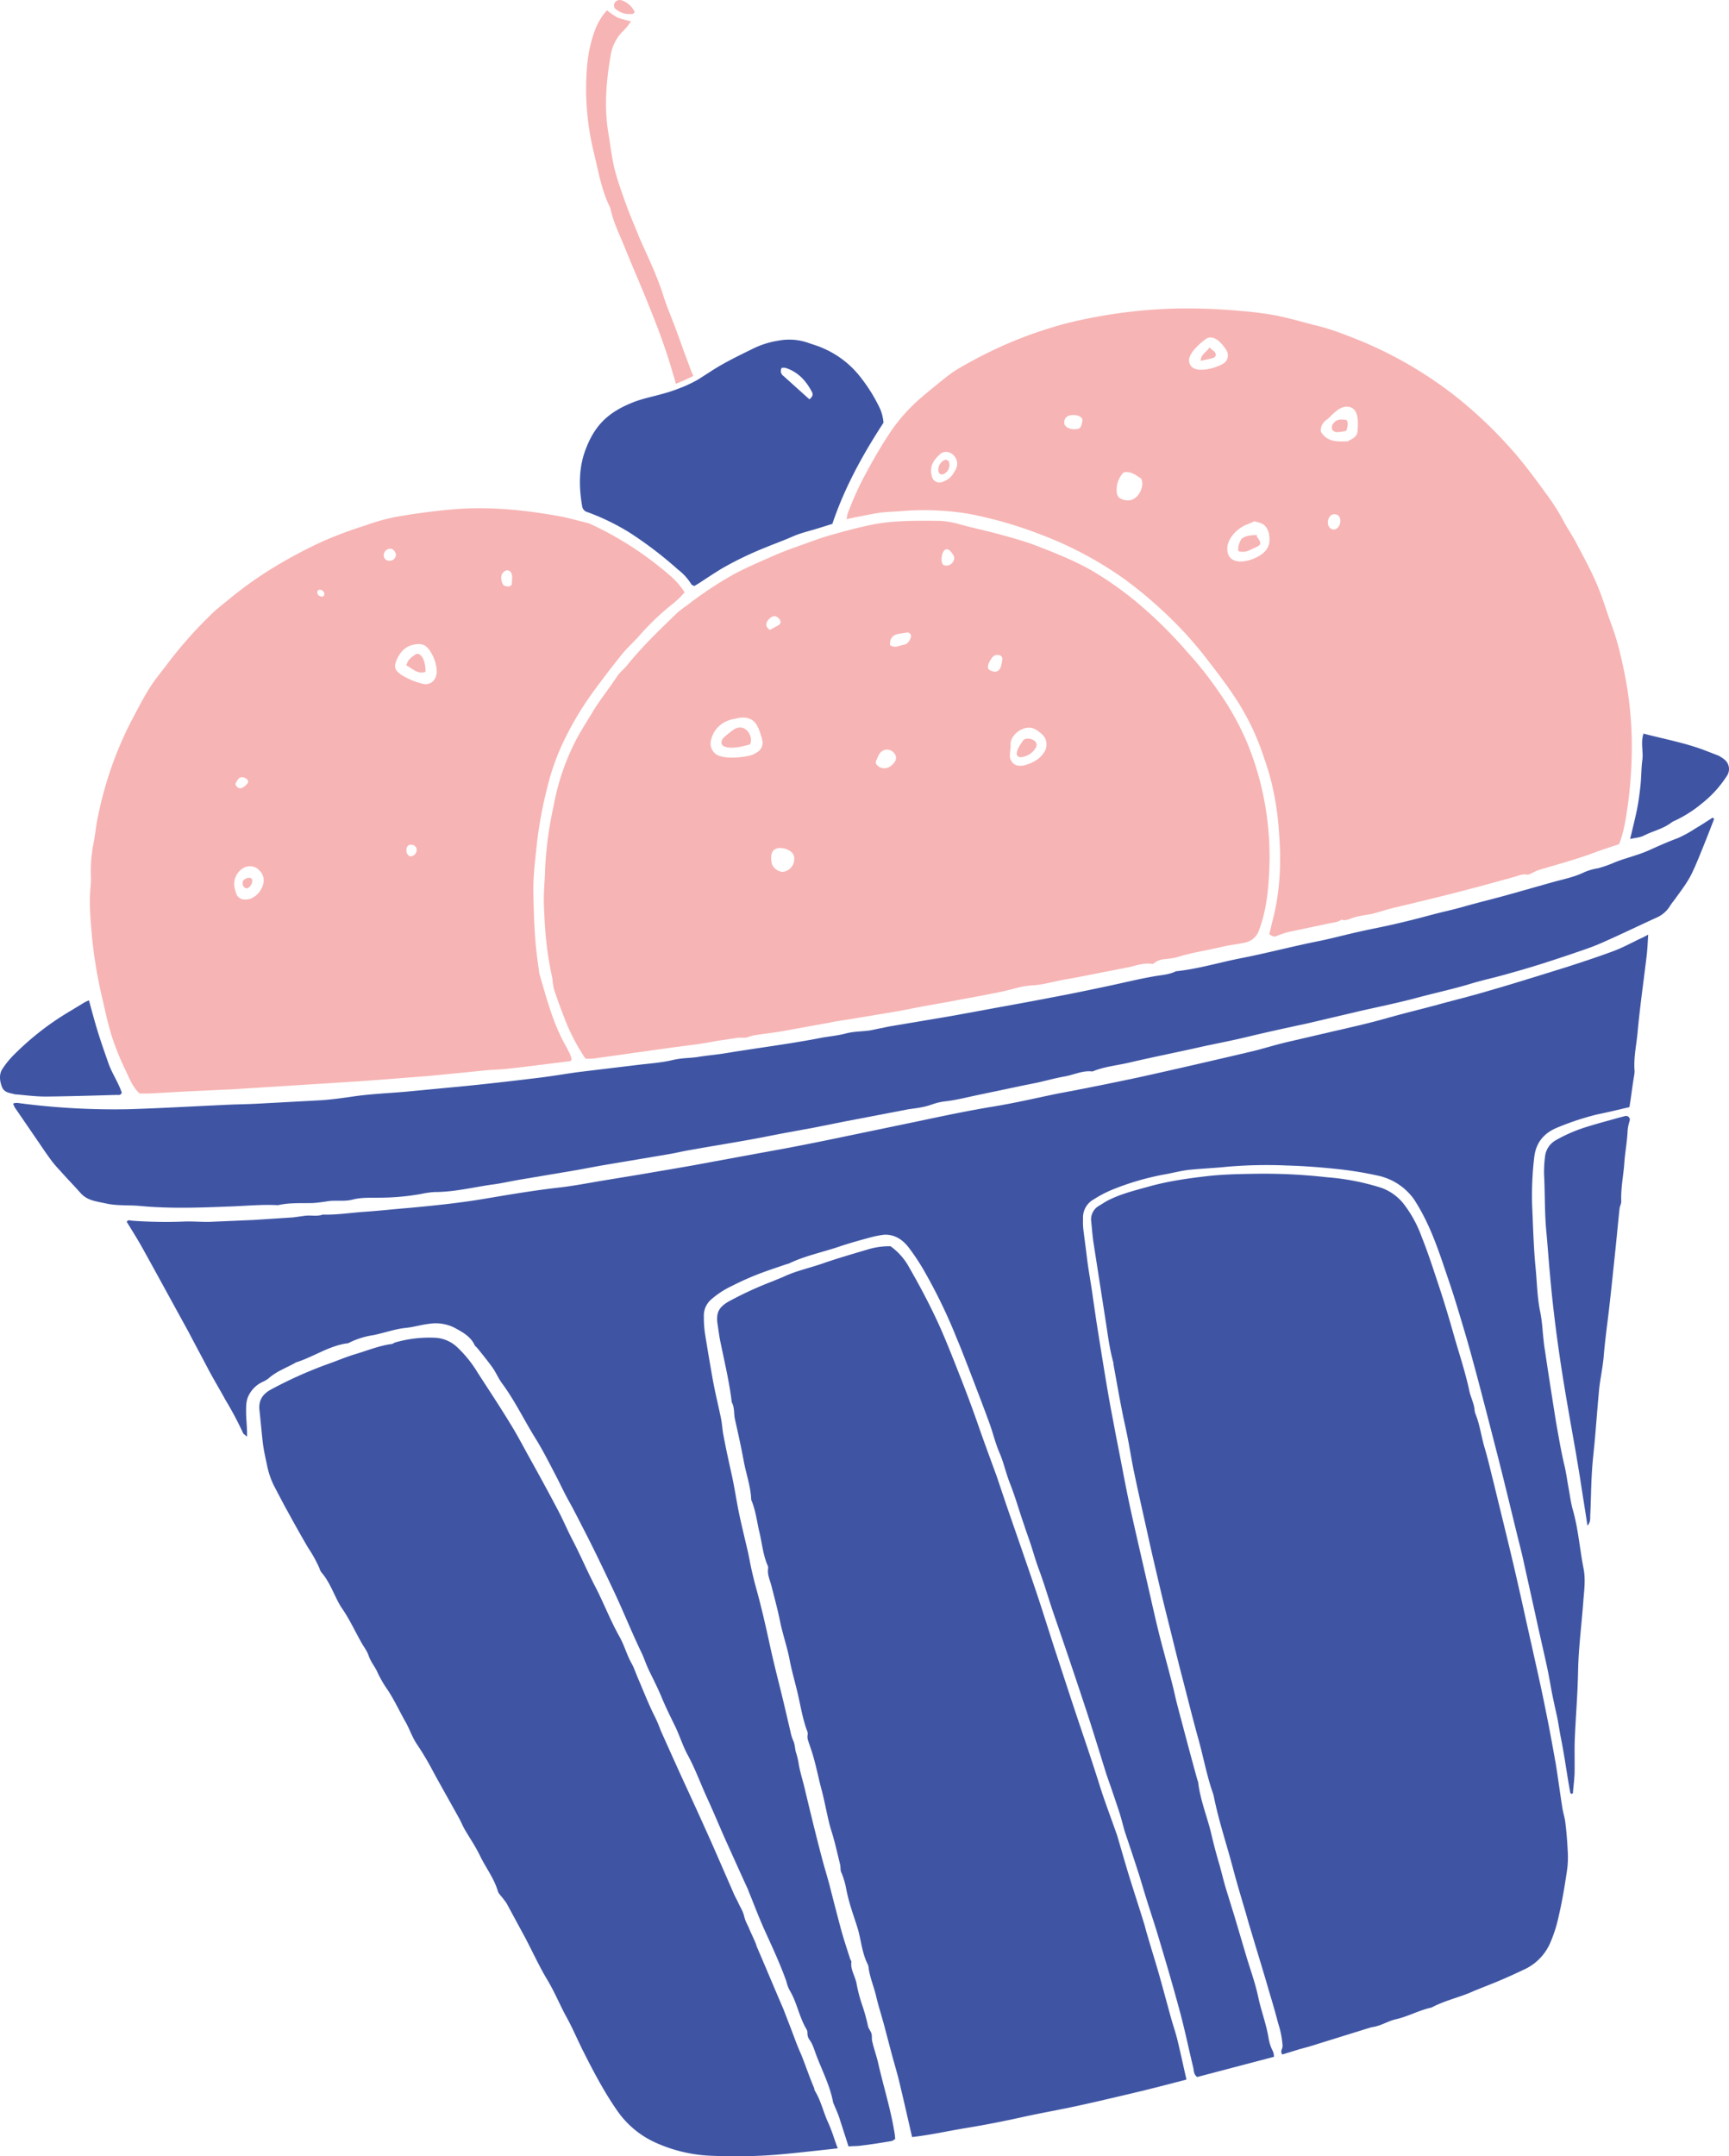 <svg xmlns="http://www.w3.org/2000/svg" width="737.3" height="919.1" viewBox="0.059 0.008 737.297 919.093" style=""><g><title>summerlic112_143238155</title><g data-name="Layer 2"><g data-name="ice cream bowl" fill-rule="evenodd"><path d="M543.3 876.7l-32.7 8.6c-1.6-1.1-1.4-2.7-1.7-4-1.9-7.8-3.5-15.7-5.6-23.5-2.7-10.1-5.6-20-8.6-30-1.8-6.2-3.9-12.4-5.8-18.5-1.1-3.5-2.1-7-3.2-10.5-1.9-5.9-3.9-11.9-5.9-17.8-.9-3-1.6-6.1-2.6-9.1s-3-9-4.6-13.5l-.6-1.7c-2.7-8.6-5.3-17.2-8.1-25.8-4.7-14.3-9.5-28.5-14.4-42.7-2.3-6.7-4.2-13.4-6.7-20-1.2-3.3-2.1-6.6-3.2-9.9s-2-5.7-2.9-8.5c-2-5.7-3.6-11.5-5.8-17.1s-2.7-9-4.6-13.4-2.8-8.6-4.4-12.9c-2.8-7.7-5.8-15.4-8.7-23-1.7-4.3-3.3-8.6-5.1-12.8a226.6 226.6 0 0 0-13.5-28.1 93.6 93.6 0 0 0-7-10.7c-2.6-3.4-6-5.7-10.5-5.5a41.1 41.1 0 0 0-6.1 1.2c-4.4 1.2-8.8 2.4-13.2 3.9-7.1 2.4-14.6 3.9-21.4 7.2l-1.4.4c-4.3 1.5-8.7 2.9-12.9 4.6s-6.9 3-10.3 4.7a37.8 37.8 0 0 0-8.6 5.7 9.1 9.1 0 0 0-3 7.2 48.7 48.7 0 0 0 .4 6.6c1 6.4 2.1 12.8 3.2 19.1s2.5 11.8 3.7 17.6c.5 2.5.6 5.1 1.1 7.5 1 5.4 2.2 10.8 3.4 16.2s1.9 10.2 2.9 15.3 2.7 12 4.1 18c.5 2.3.9 4.6 1.4 6.9s1.2 5.2 1.9 7.8c2.3 8.2 4.2 16.5 6 24.8s3.5 14.7 5.3 22.1c1.2 4.9 2.3 9.8 3.5 14.8a18.5 18.5 0 0 0 1.2 4c.8 1.7.7 3.5 1.2 5.1a32.8 32.8 0 0 1 1.1 4.5c.5 3.3 1.5 6.4 2.3 9.6 2.4 10 4.8 20 7.4 29.9 1.2 4.7 2.7 9.3 3.9 14.1s2.7 10.5 4.1 15.8 2.8 9.4 4.3 14.1c.1.4.6.9.5 1.3-.4 3.3 1.6 6 2.2 9.1a63.8 63.8 0 0 0 2.2 8.6 80.5 80.5 0 0 1 2.7 9.6c.2 1.1 1.2 2.1 1.5 3.3s0 2.2.3 3.2c.7 3.1 1.8 6.1 2.5 9.1 2.3 10.2 5.5 20.1 7.1 30.5.1.6.1 1.2.2 2a6 6 0 0 1-1.5.9c-4.2.7-8.5 1.4-12.7 1.9-1.8.3-3.7.2-5.7.4l-4-12.4c-.6-1.8-1.4-3.5-2.1-5.2s-.4-.9-.5-1.3c-1.3-6.9-4.5-13.1-7-19.6-.9-2.3-1.5-4.8-3-6.9s-.5-3.2-1.3-4.5c-3.2-5.3-4.1-11.6-7.3-16.8a15.5 15.5 0 0 1-1.3-3.6c-2.5-7.1-5.7-14-8.8-20.8s-4.8-11.6-7.2-17.4c-.2-.4-.3-.9-.5-1.3-3-6.5-5.9-13-8.8-19.4s-5.5-12.8-8.4-19.1-5.1-12.5-8.3-18.4c-2.2-4-3.5-8.4-5.5-12.5s-3.9-7.9-5.6-12-3.4-7.4-5.2-11.1-2.2-5.5-3.5-8.2c-4.1-8.5-7.6-17.3-11.6-25.8s-8.1-17.1-12.4-25.5c-2.3-4.4-4.4-8.7-6.8-13s-3.8-7.5-5.8-11.3-5.4-10.6-8.6-15.7c-4.9-7.9-8.9-16.3-14.5-23.8-1.4-2-2.4-4.4-3.9-6.5s-4.2-5.5-6.4-8.2c-.4-.5-1-.8-1.2-1.4-1.8-3.7-5.3-5.5-8.6-7.3a18 18 0 0 0-11-1.6c-3.3.4-6.5 1.4-9.7 1.7-4.8.5-9.3 2.2-13.9 3.1a35 35 0 0 0-10.8 3.5h-.4c-7.8 1.1-14.3 5.8-21.7 8.1-3.9 2.3-8.3 3.7-11.8 6.9a13.8 13.8 0 0 1-2.4 1.4 12.5 12.5 0 0 0-6 5.8c-1.2 2.4-1.1 4.9-1.1 7.4s.5 6.5.4 10.2c-.8-.8-1.5-1.1-1.7-1.6a146.1 146.1 0 0 0-7.5-14.1c-2.5-4.6-5.2-9-7.6-13.6s-5.5-10.3-8.2-15.5C74 556 67.6 544.2 61.1 532.5c-2.2-4-4.6-7.8-7-11.7.6-1 1.4-.6 2.1-.5a196.9 196.9 0 0 0 21.7.4c4-.2 7.9.2 11.8.1l18.5-.8 16.9-1.1 5.1-.7c2.5-.3 5.1.4 7.5-.5 6 .2 12-.8 18-1.2s12.2-1.1 18.4-1.6c10.8-1 21.7-2.1 32.4-3.9s21.2-3.6 31.9-4.8c7-.8 13.8-2.2 20.7-3.3l14-2.3c10.4-1.8 20.9-3.5 31.3-5.5l25.6-4.7c7.9-1.4 15.8-3 23.7-4.6l38.5-8c10.4-2.2 20.8-4.4 31.2-6.1s18.9-3.8 28.4-5.7c11.3-2.1 22.6-4.4 33.9-6.8 15.9-3.5 31.8-7.2 47.6-10.9 5.1-1.2 10.1-2.8 15.1-4l18.5-4.3c8.2-1.9 16.4-3.7 24.5-6s14.6-3.8 21.9-5.8 14.7-3.8 22-6c10.8-3.1 21.5-6.5 32.2-9.8 6.9-2.2 13.8-4.5 20.6-7 4-1.5 7.8-3.6 11.6-5.4 1-.4 2-1 3.2-1.6-.2 3-.3 5.8-.6 8.5-1.3 11-2.9 21.9-3.9 32.9-.5 5.6-1.8 11.1-1.3 16.8a13.7 13.7 0 0 1-.2 1.9c-.5 2.9-.9 5.9-1.3 8.8s-.5 3.1-.7 4.6c-4.7 1.1-9.2 2.2-13.7 3.1a116.6 116.6 0 0 0-17 5.6c-5.7 2.3-9.2 6.4-9.9 12.7a139.3 139.3 0 0 0-.9 20.4c.4 8.6.6 17.3 1.4 25.9.7 6.6.7 13.3 2.1 19.8a69.9 69.9 0 0 1 1 8c.3 2.8.5 5.6 1 8.4 1.5 10.2 3.1 20.3 4.7 30.4 1.1 6.1 2.1 12.2 3.5 18.1.8 3.2 1.2 6.5 1.8 9.7s1 6.6 1.9 9.7c2.3 8.1 2.9 16.5 4.5 24.7.9 4.4.4 8.8 0 13.2-.7 10.2-2.1 20.4-2.3 30.7s-1 19.2-1.4 28.9c-.2 4.8 0 9.7-.1 14.6-.1 2.9-.5 5.7-.7 8.5 0 .1-.2.1-.5.3s-.7-.5-.7-.9c-.9-4.8-1.6-9.6-2.4-14.5-.5-2.9-1-5.8-1.6-8.8s-1-6.2-1.7-9.3-1.3-5.9-1.9-8.8-1.3-7.4-2.1-11.1c-1.6-7.5-3.4-15-5-22.5l-5.1-23c-.9-4.2-2-8.3-3-12.4-2.8-11.4-5.5-22.7-8.4-34s-5.5-21.4-8.3-32c-1.8-6.7-3.6-13.4-5.6-20.1s-4.2-14.2-6.6-21.2-5.3-16.2-8.9-23.9a86.8 86.8 0 0 0-5.9-10.8 25.4 25.4 0 0 0-15.5-10.2 153.8 153.8 0 0 0-16.3-2.7c-7.4-.8-14.8-1.4-22.2-1.6a198.9 198.9 0 0 0-25.6.5c-5.6.6-11.3.8-17 1.4-2.9.4-5.8 1.1-8.8 1.7a113.8 113.8 0 0 0-23.6 6.8 49.9 49.9 0 0 0-7.6 4 8.8 8.8 0 0 0-4.6 8.3 29.5 29.5 0 0 0 .1 4.2c.5 4.3 1.1 8.5 1.6 12.7s1.5 9.7 2.2 14.5c.9 6.3 1.8 12.5 2.8 18.7 1.8 11.1 3.5 22.1 5.6 33.2.7 3.5 1.3 7 2 10.5 1.9 9.5 3.6 19 5.6 28.4 2.8 12.8 5.8 25.5 8.7 38.3 1.5 6.6 3 13.3 4.7 19.8s3.7 13.7 5.4 20.6c.9 4.2 2 8.3 3.1 12.4 2.3 8.7 4.6 17.4 7 26a3.2 3.2 0 0 1 .3.9c.9 7.9 4.1 15.2 5.8 22.9.9 3.8 1.9 7.6 3 11.3s1.9 7.4 3 11 2.3 7.5 3.5 11.3l5.4 18.2c1.7 5.6 3.7 11.1 4.9 16.8s3.4 11.4 4.4 17.4a18 18 0 0 0 1.9 5.8 5.9 5.9 0 0 1 .4 2.3z" fill="#3f55a4"></path><path d="M249.7 451.2a84.6 84.6 0 0 1-8.9-17.1c-1.6-4.1-3.1-8.2-4.5-12.4a35.4 35.4 0 0 1-.7-4.7 138.7 138.7 0 0 1-2.6-15.9c-.6-5.2-.8-10.4-1-15.5s.4-10.1.5-15.2a160.2 160.2 0 0 1 3.6-26.7 100.5 100.5 0 0 1 9.3-27.7c2.2-4.3 4.9-8.4 7.4-12.6s7.1-10.1 10.5-15.2c1.2-1.8 3.1-3.2 4.4-4.9 6.5-8 13.9-15.1 21.3-22.2a46.3 46.3 0 0 1 4.2-3.2 158.9 158.9 0 0 1 20.1-13.3c4.9-2.6 10-4.8 15-7s7.9-3.3 11.9-4.7 8.6-3.2 13-4.5c5.9-1.7 11.9-3.3 17.9-4.6a83.5 83.5 0 0 1 13.2-1.6c5.3-.3 10.7-.2 16.1-.2a37 37 0 0 1 9.3 1.6c5.1 1.4 10.4 2.5 15.6 3.9s11.9 3.2 17.7 5.5c7.7 3 15.5 6.1 22.8 10.3a148.7 148.7 0 0 1 17.8 12.4 188.1 188.1 0 0 1 23 22.5 151.3 151.3 0 0 1 13.2 16.7 118.5 118.5 0 0 1 12 21.5 125.8 125.8 0 0 1 8.4 31 128.1 128.1 0 0 1 1 25.5c-.4 8-1.4 16-4.3 23.7a7.9 7.9 0 0 1-6.1 5.2c-3.1.7-6.2 1-9.3 1.7-6.6 1.6-13.3 2.5-19.8 4.6l-2.3.4c-2.4.4-5.1.2-7.1 2a1.7 1.7 0 0 1-1.4.3c-3.2-.4-6.2.7-9.2 1.4l-9.7 1.9c-5.7 1.1-11.4 2.3-17.2 3.3s-9.5 2.3-14.4 2.6-7.9 1.5-11.9 2.4-9.9 2-14.8 2.9-10.5 2-15.8 2.9-9.9 1.9-14.8 2.8l-16.8 2.8c-4.2.8-8.4 1.2-12.5 2.1l-19.4 3.5c-4.2.8-8.5 1.2-12.7 1.9-1.2.2-2.4.7-3.6 1h-3.2l-9.8 1.5c-6.6 1.3-13.3 2-19.9 2.9l-32 4.5a21.3 21.3 0 0 1-3.5 0zm63.6-144.8c-5.3.9-9 4.3-10.1 9.3a5.6 5.6 0 0 0 3.9 6.6c4.1 1.1 8.2.6 12.2-.1a9.8 9.8 0 0 0 3.5-1.5 4.6 4.6 0 0 0 2.3-5.2 29.1 29.1 0 0 0-1.6-5c-1.6-3.8-4.2-5.1-8.4-4.5zm123.3 19.9c4.3-1.2 6.7-2.8 8.3-5.1a6 6 0 0 0 .2-7.5 13.5 13.5 0 0 0-3.2-2.6c-4.1-2.9-10.9 1.5-10.9 6.1 0 1.6-.2 3.1-.3 4.7s.9 4.1 3.7 4.5a12.8 12.8 0 0 0 2.2-.1zm-97.9 39a3.7 3.7 0 0 0-.9-1.9 7.6 7.6 0 0 0-5.9-1.9c-3 .6-3.2 3.1-2.9 5.8s3.1 4.4 5 4.3a5.5 5.5 0 0 0 4.7-6.3zm34.8-40.2a.4.4 0 0 0 .1.3 3.4 3.4 0 0 0 1.4 1.5c2.4 1.3 5 .3 6.7-2.3a2.9 2.9 0 0 0-.3-3.5 3.8 3.8 0 0 0-6.3.2 9.7 9.7 0 0 0-1.1 2.3 3.3 3.3 0 0 0-.5 1.5zm6.1-50.1c2.1 1.4 3.8.2 5.6-.1s2.8-1.6 3.3-3.3a1.6 1.6 0 0 0-1.5-2l-3.3.5c-2.7.4-4.3 1.7-4.1 4.9zm41.8 9.8a2.4 2.4 0 0 0 .6.8c2.6 1.4 4.3.7 5-1.9a23.3 23.3 0 0 0 .5-2.8 1.7 1.7 0 0 0-1.8-1.7 2.7 2.7 0 0 0-2.5 1c-1 1.4-2 2.8-1.8 4.6zM402 240.4a1.1 1.1 0 0 0 .9.6 3.3 3.3 0 0 0 3.8-2c.7-1.3-.1-2.5-.9-3.5-3.3-4.3-5.1 2.6-3.8 4.9zm-73.6 28.1l3.8-2.1a1.6 1.6 0 0 0 .3-2.4c-.9-1.2-2.1-1.7-3.2-1.1a5.2 5.2 0 0 0-2.2 2.2c-.6 1.2-.3 2.4 1.3 3.4z" fill="#f7b4b4"></path><path d="M546.9 875.7c-1.1-1.3.1-2.4.1-3.6a39.7 39.7 0 0 0-1.9-9.7c-1.2-4.6-2.5-9.1-3.9-13.7-2.2-7.7-4.6-15.4-6.9-23.1-1-3.3-2-6.6-2.9-9.9-1.9-6.4-3.8-12.7-5.5-19.1-2.7-10.3-6.1-20.3-8.2-30.7a12.1 12.1 0 0 0-.5-1.8c-2.6-7.5-4-15.3-6.1-22.8s-4.5-17.1-6.7-25.6c-1.3-4.9-2.5-9.8-3.7-14.6-2-8.2-4.1-16.3-6-24.4s-3.4-14.4-5-21.7c-2-9.1-4.1-18.2-6-27.3-1-4.7-1.7-9.3-2.6-14s-1.8-8.3-2.6-12.5c-1.3-6.5-2.4-13-3.6-19.5-.1-.4 0-.7-.1-1-1.7-6.1-2.4-12.4-3.4-18.6l-5.1-32.8c-.4-2.8-.6-5.7-.9-8.5a6.7 6.7 0 0 1 2.9-6.6l3.6-2.2c5.6-3 11.8-4.5 17.9-6.2 8.5-2.4 17.3-3.6 26.1-4.6 6.8-.7 13.8-.8 20.7-.9a238.6 238.6 0 0 1 29.3 1.5 101.3 101.3 0 0 1 23.2 4.5 21.3 21.3 0 0 1 9.8 7.2 52 52 0 0 1 7.4 13.7c2.7 6.7 4.9 13.6 7.2 20.5s4.5 14.2 6.5 21.3 5 16 6.7 24.2c.4 1.7 1.1 3.3 1.6 5a14.2 14.2 0 0 1 .5 2.2 12.5 12.5 0 0 0 .3 1.9c2 4.8 2.6 10 4.1 15s2.6 10.1 3.9 15.1c2.9 12 5.9 24 8.7 36s4.9 21.9 7.4 32.9c2 9.1 4.1 18.1 5.9 27.3 1.6 7.7 3 15.5 4.4 23.3 1 6.2 1.8 12.4 2.8 18.7.3 2.1 1.1 4.3 1.3 6.5.5 4 .8 8.1 1 12.2a41.8 41.8 0 0 1-.2 7.1c-1 6.9-2.1 13.7-3.7 20.5a58.9 58.9 0 0 1-3.4 10.8 22.2 22.2 0 0 1-10.7 11.5c-4 1.9-7.9 3.7-12 5.4s-7.9 3.1-11.8 4.8-11.1 3.5-16.3 6.3c-5.2 1.1-10 3.8-15.2 5-2.4.5-4.7 1.8-7.1 2.6s-2.7.6-4 1l-26.1 8.1-3.7 1z" fill="#3f55a4"></path><path d="M690.5 359.8c-3.1 1.1-6.5 2.1-9.7 3.3-8.1 3.1-16.5 5.3-24.8 7.8a19.2 19.2 0 0 0-2.5 1.2c-.8.3-1.6.8-2.2.7-2.2-.4-4 .6-6 1.1l-8.7 2.4c-13.4 3.7-26.8 7-40.3 10.2-3.7.8-7.3 2-10.9 3l-2.3.4a48.6 48.6 0 0 0-5.5 1.1c-1.8.5-3.5 1.7-5.5 1-1.6 1.2-3.5 1.2-5.3 1.6l-17.5 3.7a45.6 45.6 0 0 0-5.2 1.8c-.8.2-.8.2-2.8-.8.5-1.9.9-3.9 1.4-5.8 3.2-12.2 3.8-24.6 2.8-37.1a122.3 122.3 0 0 0-3.4-22.5c-.8-3.2-1.8-6.4-2.9-9.5a105.7 105.7 0 0 0-11.9-25.2c-3.7-5.7-7.8-11.1-12-16.5a161.8 161.8 0 0 0-18-20 182.3 182.3 0 0 0-17.8-14.9 157.8 157.8 0 0 0-36.3-19.2 175.2 175.2 0 0 0-30.1-8.6 118.2 118.2 0 0 0-27.9-1.2c-3.4.3-6.9.3-10.3.8s-6.8 1.3-10.2 1.9l-3.6.8a12 12 0 0 1 .5-2.6 140.8 140.8 0 0 1 6.3-14.3c3.4-6.4 6.9-12.7 10.9-18.8a74.1 74.1 0 0 1 14.3-16.3c3.9-3.3 7.8-6.5 11.8-9.6a57.9 57.9 0 0 1 6.7-4.2 181 181 0 0 1 43.3-17.7 217 217 0 0 1 47.4-6.3 250 250 0 0 1 27.4 1.1 142.1 142.1 0 0 1 14.6 1.9c5.4 1.1 10.7 2.6 16 4a97 97 0 0 1 9.6 2.8c4.1 1.5 8.3 3.1 12.3 4.8a172.6 172.6 0 0 1 39.4 23.5 187.4 187.4 0 0 1 24.8 24c5.2 6.1 9.9 12.6 14.6 19.1a85.1 85.1 0 0 1 5.9 9.6c1.6 3 3.6 5.9 5.2 8.9 3.1 5.9 6.3 11.7 8.9 17.8s4.3 12.2 6.6 18.3 4.4 15.2 5.8 22.9a155 155 0 0 1 2.5 25.4 185.9 185.9 0 0 1-1.6 26.9c-.8 5.7-1.6 11.6-3.8 17.3zM535 222.2l-3 1.3c-4 1.4-8.4 5.7-8.6 10.1-.2 9.2 12.3 5.5 16 1.5 2.1-2.2 2.3-4.7 1.8-7.4s-2-4.6-4.8-5.1zm-27.7-67.4c1.5 5.2 11.8 2 14.7 0a4.1 4.1 0 0 0 1.1-5.4 16 16 0 0 0-3.3-4c-1.4-1.3-3.6-2.1-5.2-1.1s-7.7 5.9-7.5 9.4a3.1 3.1 0 0 0 .2 1.1zm56 29.2c2.9 4.7 7.3 4.2 11.5 4.1 1.9-1.1 4.1-1.8 4.2-4.6s.8-8.9-3.4-10-7.3 3.5-9.9 5.5a5.3 5.3 0 0 0-2.4 5zm-87 26.1c.4 2.1 1.6 2.7 3.7 3.1 4.7.9 7.6-4.5 7.1-7.8-.1-.6-.3-1.4-.7-1.6s-3.1-2.3-5-2.5-2.3 0-3 1a10.6 10.6 0 0 0-2.1 7.8zm-75-16.8a14 14 0 0 0-3.2 3.6 7.5 7.5 0 0 0-.7 5.9 3.3 3.3 0 0 0 4.6 2.6 8.6 8.6 0 0 0 4.9-4.1c1.5-2.2 1.9-4.3.4-6.5s-4.1-2.8-6-1.5zm52.6-12.8c.4 2.2 3.8 2.8 5.9 2.3a1.9 1.9 0 0 0 1.3-1.3 7.3 7.3 0 0 0 .5-2c.7-2.8-6.1-3.7-7.4-.9a3.4 3.4 0 0 0-.3 1.9zm115.2 38.7c-2.4-.1-3.7 3.7-2.1 5.6a2.2 2.2 0 0 0 3.3.3c1.6-1.2 2-4.7-.1-5.7a2.2 2.2 0 0 0-1.1-.2z" fill="#f7b4b4"></path><path d="M292 252.5a41.2 41.2 0 0 1-6.1 5.7 113 113 0 0 0-13.6 13.2c-2.2 2.4-4.7 4.7-6.8 7.2-4.8 6-9.5 12.1-14 18.4a136.2 136.2 0 0 0-10.8 18.4 99.3 99.3 0 0 0-7.2 20 184 184 0 0 0-4.4 23.3c-.7 7-1.7 14.1-1.6 21.2.1 5.2.2 10.4.5 15.6a170 170 0 0 0 1.8 17.5c.1.6.1 1.2.2 1.8 3 10.2 5.6 20.5 10.7 29.9.9 1.6 1.8 3.3 2.6 5a9.7 9.7 0 0 1 .5 2c-.3.4-.4.6-.6.6l-8 1c-5.8.7-11.6 1.5-17.4 2.1-3.1.4-6.3.5-9.4.7l-9.9 1-16.5 1.6-27.4 2.1-23.6 1.5-31.7 2-19.4.9-16.1.9h-4.2c-3.2-2.9-4.5-6.9-6.3-10.5a113.5 113.5 0 0 1-5.6-14c-1.5-4.8-2.6-9.8-3.7-14.7a197.2 197.2 0 0 1-4.8-28.5c-.6-6.9-1.2-13.8-.5-20.7a38.5 38.5 0 0 0 .1-4.8 60.5 60.5 0 0 1 1-12.7c.9-4.3 1.2-8.7 2.2-13a156.7 156.7 0 0 1 13.5-38.8c2.5-4.7 4.9-9.5 7.7-14.1s5.3-7.4 8-11A181.3 181.3 0 0 1 90 262c2.7-2.7 5.8-4.9 8.7-7.4a170.7 170.7 0 0 1 18.5-13 198.8 198.8 0 0 1 20.4-10.8 173.5 173.5 0 0 1 18.2-6.8 86.2 86.2 0 0 1 13.2-3.7c8-1.4 16.2-2.5 24.3-3.2 15.6-1.3 30.9.3 46.2 3.1 3.9.8 7.7 1.9 11.5 2.8l1.8.8a143.3 143.3 0 0 1 29.6 18.7c3.5 2.8 7 5.8 9.6 10zm-115.6 22.3c-3.5.7-5.8 3.2-7.2 6.5s-.5 4.5 1.8 6.2a29.5 29.5 0 0 0 9.1 3.9c3.4 1 6.1-1.4 6.2-5.1a16.6 16.6 0 0 0-2.6-8.4c-1.8-3-3.7-3.9-7.3-3.1zm-76.2 104.1a15.4 15.4 0 0 0 .5 1.7 3.7 3.7 0 0 0 3.5 2.8 6.5 6.5 0 0 0 3.1-.5 9.2 9.2 0 0 0 5.1-6.5c.5-2.7-.7-4.6-2.6-6.2a5.6 5.6 0 0 0-6.3 0 7.9 7.9 0 0 0-3.3 8.7zm116.2-135.8c-1.4 0-2.6 1.6-2.6 3a5.8 5.8 0 0 0 .8 3.1c.3.5 1.3.7 2 .8s1.7-.4 1.7-1.2.6-4-.6-5.1a1.9 1.9 0 0 0-1.3-.6zm-47.5-6.8c-.2-1.3-1.4-2.5-2.4-2.4a2.8 2.8 0 0 0-2.8 3 2.3 2.3 0 0 0 2.6 2.1 2.6 2.6 0 0 0 2.6-2.7zm5.1 128.1c1.7 1.9 4.8-1.1 3.4-3.3a2.4 2.4 0 0 0-2.5-1c-1.7.2-1.9 2.9-1.1 4zm-73.6-30.2c.6 1.5 1.6 2.1 2.7 1.7a6 6 0 0 0 2.5-2c1.3-1.7-2.5-3.7-3.9-1.9a10.5 10.5 0 0 0-1.3 2.2zm35.5-82.7c-1 .5-.7 2.8 1.6 2.8a1 1 0 0 0 .7-.4 1.6 1.6 0 0 0-.6-2.1 1.6 1.6 0 0 0-1.7-.3z" fill="#f7b4b4"></path><path d="M506 886.4c-8.1 2.1-15.7 4.1-23.4 5.9s-15.6 3.7-23.5 5.4-15.4 3-23.1 4.7-15.7 3.3-23.7 4.6-15.3 3-23.3 3.9c-1.7-7.4-3.3-14.5-5-21.6-1.1-4.9-2.6-9.7-3.9-14.6l-2.9-11c-1.1-4.2-2.5-8.4-3.5-12.7s-2.6-7.8-3.2-11.9a5.3 5.3 0 0 0-.4-1.8c-2.4-4.7-2.8-10-4.2-15-.9-3-2-6-2.9-9a75.8 75.8 0 0 1-2.1-8.2 33.1 33.1 0 0 0-2-6.8c-.6-1.1-.3-2.4-.6-3.6-1.2-4.9-2.3-9.9-3.8-14.6s-2.6-11.8-4.2-17.6c-1-3.8-1.8-7.7-2.8-11.5s-1.4-4.8-2.2-7.2-1.1-2.9-.8-4.6a3.9 3.9 0 0 0-.4-1.8c-1.9-5.2-2.7-10.7-4-16.1s-2.5-9.4-3.4-14.2-2.9-10.6-4-16-2.4-10.1-3.7-15.2c-.6-2.4-1.8-4.7-1.4-7.3a3 3 0 0 0-.4-1.8c-1.8-4.4-2.2-9.1-3.3-13.7s-1.6-9.4-3.5-13.8c-.2-5.7-2.2-11.1-3.2-16.6s-2.4-11.8-3.7-17.6c-.6-2.5-.1-5.1-1.4-7.4-1-8.5-3-16.8-4.7-25.1-.6-2.6-.9-5.3-1.3-7.9-.8-4.9.3-7.4 4.6-9.9a153.3 153.3 0 0 1 18.4-8.5l4.9-2c5.4-2.6 11.3-3.8 17-5.8s12.6-4 19-5.9a31.8 31.8 0 0 1 9.8-1.4 26.8 26.8 0 0 1 8 9.1c4.2 7.3 8.1 14.6 11.7 22.3s7 16.5 10.3 24.9 5.8 15.3 8.5 23.1c2.2 6.2 4.5 12.4 6.8 18.7l3.9 11.6c4.3 12.5 8.7 25 12.9 37.5 3.1 9.2 5.9 18.4 8.9 27.5s6.3 19.3 9.5 28.8 6.1 18 8.9 27c2.1 6.6 4.6 13.1 6.9 19.7l.3.8c1.6 5.4 3.1 10.7 4.7 16 2.2 7.2 4.6 14.4 6.8 21.6.5 1.5.8 3.1 1.3 4.6 1.6 5.6 3.4 11.2 5 16.8s3.6 13.1 5.4 19.6c.8 2.7 1.7 5.4 2.4 8.1 1.4 5.7 2.6 11.4 4 17.5z" fill="#3f55a4"></path><path d="M357.3 915.7l-4.4.5c-7.5.8-15.1 1.7-22.6 2.3a227.3 227.3 0 0 1-26.1.4 63.3 63.3 0 0 1-25.6-6.1 39.7 39.7 0 0 1-15.1-12.8c-5.7-8.1-10.3-16.9-14.8-25.8-2.4-4.8-4.5-9.8-7.1-14.5s-5.1-10.8-8.2-15.9-6.3-12-9.4-17.9l-7.9-14.6c-.5-.8-1.1-1.5-1.7-2.3s-1.8-1.9-2.1-3.1c-1.6-5.3-5-9.7-7.4-14.6s-4.4-7.6-6.6-11.4c-.8-1.4-1.4-2.8-2.1-4.2-4.1-7.5-8.4-14.9-12.4-22.4-1.8-3.3-3.7-6.5-5.8-9.6s-3.1-6.2-4.7-9.2c-3-5.2-5.4-10.7-8.9-15.6a52.1 52.1 0 0 1-3.8-7c-1.1-2-2.5-3.8-3.3-6.1s-2.1-3.8-3.2-5.8c-2.7-4.8-5-9.8-8.1-14.3s-4.9-11-8.9-15.5a5.3 5.3 0 0 1-.8-1.7 56.6 56.6 0 0 0-4.8-8.7c-3.6-6.1-7-12.3-10.4-18.5l-4.2-8a34.8 34.8 0 0 1-2.9-8.4c-.7-3.4-1.5-6.7-1.9-10.2s-.9-9-1.4-13.6 1.7-7.2 5.4-9.1a181.4 181.4 0 0 1 23.8-10.6c4-1.4 7.9-3.1 12-4.3s9.8-3.5 15-4.2c.6 0 1.1-.5 1.7-.7a53 53 0 0 1 16.8-2 14.8 14.8 0 0 1 9.8 4.2 51.4 51.4 0 0 1 8.5 10.6c4.7 7.3 9.5 14.5 14 21.9 2.8 4.5 5.3 9.3 7.9 14 4.3 7.7 8.5 15.4 12.6 23.2 2.1 4 3.9 8.3 6 12.3 3.4 6.5 6.3 13.4 9.7 19.9s6.3 14.1 10.1 20.9c1.8 3.1 2.9 6.6 4.4 9.9.5 1.1 1.2 2.2 1.7 3.3s1.5 3.8 2.3 5.6c2.3 5.4 4.4 10.8 7 15.9a57.2 57.2 0 0 1 2.4 5.7c3.6 8 7.2 16.1 10.9 24.1s7.6 16.6 11.3 24.9l8.9 20.4c.5 1.3 1.3 2.5 1.9 3.9s2.1 3.7 2.6 5.9 1.4 3.5 2.1 5.2 1.7 3.7 2.5 5.6.5 1.5.8 2.2c3.8 8.8 7.5 17.7 11.3 26.5l2.9 7.5c1.4 3.6 2.7 7.4 4.3 11s3.7 10 5.8 14.9c.2.4.2 1 .4 1.4 2.6 4.2 3.6 9 5.6 13.4s2.6 7.1 4.2 11.2z" fill="#3f55a4"></path><path d="M731 349.1c-2 5.2-4 10.3-6.1 15.4-.9 2.2-1.8 4.4-2.8 6.5-1.9 4.4-4.8 8.1-7.6 12-.7 1-1.6 2-2.2 3a12.7 12.7 0 0 1-6 5.2c-7.9 3.6-15.7 7.4-23.7 10.9-3.9 1.7-7.9 3-12 4.4s-11 3.7-16.6 5.4-8.5 2.5-12.8 3.7-9.8 2.4-14.6 3.9c-7.4 2.2-14.9 3.8-22.3 5.8s-16.1 3.8-24.1 5.6l-23 5.4c-8.4 1.8-16.7 3.6-25 5.6s-13.6 2.9-20.3 4.4c-10.2 2.3-20.4 4.3-30.6 6.7-4.8 1.1-9.9 1.6-14.6 3.4a3.2 3.2 0 0 1-.9.3c-4-.5-7.7 1.4-11.6 2.1s-7.6 1.7-11.5 2.6l-7.9 1.6-18.5 3.9c-4.3.9-8.5 2-12.9 2.5s-6 1.6-9.1 2.3-4.9.8-7.3 1.2l-26.1 5-13 2.6c-7.5 1.4-14.9 2.7-22.3 4.2-10.4 2-20.8 3.6-31.3 5.5-3.1.5-6.2 1.3-9.3 1.8l-28.5 4.8-10.3 1.9-24.3 4.1c-4.2.7-8.4 1.7-12.6 2.2-8 1.2-15.8 3.1-24 3.1a37.8 37.8 0 0 0-5.6.8 101.5 101.5 0 0 1-17.4 1.6c-4 .1-8-.2-11.8.8s-7.5.1-11.2.8c-2 .3-4.1.6-6.1.7-4.9.1-9.8-.2-14.6.9-7.3-.4-14.5.4-21.8.6-12.4.5-24.9.9-37.3-.3-4.7-.4-9.6 0-14.1-1s-8.1-1.2-11.1-4.6-5.8-6.2-8.6-9.4a49.5 49.5 0 0 1-3.7-4.3c-1.7-2.3-3.3-4.6-4.9-7L6.4 472.1c-.3-.5-.5-1.1-.7-1.5s1.2-.5 1.7-.5a312.5 312.5 0 0 0 47.4 2.7c13.4-.4 26.8-1.2 40.2-1.8 5.2-.3 10.4-.3 15.5-.6l26-1.4c4.9-.3 9.8-1 14.6-1.7 7-1 14.2-1.3 21.2-1.9l27.4-2.6c9.8-1 19.5-2.1 29.2-3.3 6.2-.7 12.2-1.8 18.3-2.6l24.9-3c4.9-.6 9.8-.9 14.5-2s7.5-.8 11.2-1.4 7.4-.9 11.2-1.5c13.8-2.3 27.8-4 41.6-6.7 3.4-.6 6.8-.9 10.2-1.8s6.9-.8 10.3-1.3l8.3-1.7 26.1-4.4 15.9-2.9c9.1-1.7 18.3-3.3 27.4-5.1 7.6-1.4 15.2-3 22.8-4.6s13.5-3.1 20.3-4.3c3.3-.6 6.6-.7 9.6-2.2 9.7-1 18.9-3.9 28.4-5.7 11.1-2.2 22-5.1 33.2-7.3 4.3-.9 8.5-2 12.8-3 6.1-1.5 12.3-2.6 18.4-4s10.4-2.5 15.6-3.9 9.2-2.2 13.8-3.5c7-2 14.2-3.7 21.2-5.7l17.7-5c4.4-1.2 8.9-2.1 13-4.1a23.6 23.6 0 0 1 5.9-1.7 54.1 54.1 0 0 0 7.1-2.5c3.1-1.3 6.3-2.1 9.4-3.2a48.1 48.1 0 0 0 5.3-2c4-1.8 8-3.6 12.1-5.1a49.3 49.3 0 0 0 7.5-4.1c2.6-1.5 5-3.1 7.5-4.7z" fill="#3f55a4"></path><path d="M260.3 88.6c1.2 5.9 3.9 11.3 6.2 16.9 2.9 7.3 6.1 14.5 9.1 21.9 2.2 5.5 4.5 11.1 6.5 16.7s3.6 10.5 5.1 15.8a22.4 22.4 0 0 1 1 3.7 73.5 73.5 0 0 0 7.6-3.4l-.3-.4c-.6-1.4-1.2-2.9-1.7-4.4-1.8-4.7-3.5-9.5-5.2-14.2s-3.9-9.7-5.5-14.6c-2.5-8.2-6.2-15.9-9.7-23.7-.3-.8-.8-1.7-1.1-2.6-1.9-4.7-3.9-9.3-5.6-14.1s-3.3-9.2-4.5-13.9-1.8-10-2.6-14.9c-2-11.2-1.1-22.3.8-33.4a18.6 18.6 0 0 1 5.1-10.5 22.9 22.9 0 0 0 3.6-4.4 57.1 57.1 0 0 1-5.7-1.6 32.8 32.8 0 0 1-4.5-3.1c-4.1 4.4-5.8 9.7-7.1 15s-1.7 11.3-1.8 17a114.6 114.6 0 0 0 3.4 29.1c1.9 7.8 3.2 15.8 6.9 23.1z" fill="#f7b4b4"></path><path d="M374.9 173.3a69.8 69.8 0 0 0-7.8-12.4 40.3 40.3 0 0 0-15.9-12.4c-2.1-1-4.4-1.6-6.6-2.4a24.6 24.6 0 0 0-12.6-.9 37.7 37.7 0 0 0-10.8 3.4c-6.3 3.1-12.6 6.1-18.5 10l-5 3.2a56.9 56.9 0 0 1-8.7 4 56.2 56.2 0 0 1-5.8 1.9c-4.4 1.3-8.9 2.1-13.2 3.8-10.8 4.3-16.4 9.9-20.3 20.3-2.9 7.8-2.8 15.8-1.4 23.9a3 3 0 0 0 2.3 2.6 98.7 98.7 0 0 1 17.9 8.7 166.5 166.5 0 0 1 20.7 15.8 23 23 0 0 1 5.7 6.3c.2.3.8.4 1.2.7l1.7-1c3.4-2.2 6.8-4.5 10.3-6.6a147.3 147.3 0 0 1 18.8-9c3.6-1.5 7.3-2.8 10.9-4.4s7.2-2.4 10.8-3.5l6.4-2c5.2-15.5 13-29.6 21.8-43.1a18 18 0 0 0-1.9-6.9zm-29.7-3.1l-11-9.9a2.6 2.6 0 0 1-.8-3.5 8.6 8.6 0 0 1 1.6 0c5.3 1.7 8.7 5.4 11.2 10.1.6 1 .6 2.1-1 3.3z" fill="#3f55a4"></path><path d="M677 650.3c-1.1-7.3-2.2-13.9-3.2-20.6l-1.8-10.8c-2.2-12.5-4.5-25.1-6.4-37.7s-3.5-25.4-4.6-38.1c-.6-6.3-1-12.6-1.6-18.8-.7-7.9-.5-15.8-.9-23.6a48.4 48.4 0 0 1 .4-7.6 9.1 9.1 0 0 1 4.8-7.2 65.3 65.3 0 0 1 12.1-5.3c5-1.6 10-2.9 15-4.3l2.3-.6a1.6 1.6 0 0 1 1.9 2 17.9 17.9 0 0 0-.9 4.6c-.2 4.5-1.1 9-1.4 13.6s-1.5 10.5-1.3 15.9c.1 1.1-.5 2.1-.7 3.2-.7 6.6-1.3 13.2-2 19.8s-1.5 14.4-2.3 21.5-1.9 14.7-2.5 22.1c-.4 4.5-1.4 9-1.9 13.5-.9 9.4-1.5 18.9-2.5 28.3s-.9 17-1.3 25.5c-.1 1.3.3 2.9-1.2 4.6z" fill="#3f55a4"></path><path d="M38 426.4c1.3 4.8 2.5 9.3 3.9 13.8s2.9 8.7 4.4 13 4.3 8.3 5.7 12.6c-.6 1.2-1.4.9-2.2.9-10.1.3-20.2.6-30.2.7-4.1 0-8.2-.5-12.3-.9a3.4 3.4 0 0 1-1.4-.2c-2-.5-4.1-.7-5-3s-1.4-5.3.2-7.7a37.4 37.4 0 0 1 5.1-6.2 119.4 119.4 0 0 1 23.9-18.5l5.6-3.4a16.7 16.7 0 0 1 2.3-1.1z" fill="#3f55a4"></path><path d="M695.2 357.6c1-4.2 1.9-7.8 2.7-11.5s1.3-7.5 1.7-11.2.3-7.3.8-10.9-.8-7.5.5-11.3c8.8 2.3 17.5 3.9 25.8 7l6.2 2.4a15.9 15.9 0 0 1 2.7 1.8 5.2 5.2 0 0 1 .8 6.9 47.6 47.6 0 0 1-10.4 11.5 53.7 53.7 0 0 1-11.5 7.4 9.1 9.1 0 0 0-1.7.9c-3.5 2.7-7.9 3.6-11.8 5.6-1.6.8-3.5.9-5.8 1.4z" fill="#3f55a4"></path><path d="M270.7 5.2c-.3.3-.5.7-.8.7a9.1 9.1 0 0 1-7-1.8 2.1 2.1 0 0 1-.9-2.5 2.5 2.5 0 0 1 3-1.5 9.1 9.1 0 0 1 5.7 5.1z" fill="#f7b4b4"></path><path d="M319.9 317.3c-3.1.8-6.1 1.7-9.3 1.3a5.2 5.2 0 0 1-2.2-.7 2.2 2.2 0 0 1-.7-1.6 3.4 3.4 0 0 1 .8-1.7 34 34 0 0 1 4.7-3.8c2.6-1.6 5.4-.4 6.6 2.4a4.8 4.8 0 0 1 .1 4.1z" fill="#f7b4b4"></path><path d="M435.8 322.7a2.1 2.1 0 0 1-.9 0 1.5 1.5 0 0 1-1.3-1.6c.3-2.1 1.6-3.8 2.7-5.4s4.8-.9 5.7 1.1a2.3 2.3 0 0 1-.2 1.8 8.2 8.2 0 0 1-6 4.1z" fill="#f7b4b4"></path><path d="M528.5 231.7a8.7 8.7 0 0 1 1-2c1.5-1.3 3.6-1.5 5.5-1.6s.8.3 1 .6c2.2 3.1 2.1 3.5-1.3 5-1 .4-2 1-3 1.3a7.6 7.6 0 0 1-3 .1c-1-.1-.7-1.9-.2-3.4z" fill="#f7b4b4"></path><path d="M515.8 148.1a23.1 23.1 0 0 0 1.9 1.6c1.2 1.1 1 2.5-.4 2.9s-3.3.8-5.2 1.2c0-2.8 2.4-3.6 3.7-5.7z" fill="#f7b4b4"></path><path d="M574.2 183.6a16.5 16.5 0 0 1-4.3.6 2.5 2.5 0 0 1-1.8-1.2 2.9 2.9 0 0 1 .3-2.2c1.4-1.9 2.5-2.2 5.8-1.8 1 1.3.5 2.7 0 4.6z" fill="#f7b4b4"></path><path d="M403.5 195.9c.3.2 1.1.5 1.2.9a4.3 4.3 0 0 1-2.1 5.2 1.6 1.6 0 0 1-2.1-.4c-1-2 .5-5.2 3-5.7z" fill="#f7b4b4"></path><path d="M181.5 286.4c-3.6 1.1-5.5-1.5-8.1-2.7.4-2.5 2.1-3.5 3.6-4.6s2.8.3 3.5 1.7a13 13 0 0 1 1 5.6z" fill="#f7b4b4"></path><path d="M105.1 378.7l-.8-.4a2.6 2.6 0 0 1-.7-2.6 3.1 3.1 0 0 1 3.2-1.5 1.1 1.1 0 0 1 .7.6c.6 1.4-.9 3.8-2.4 3.9z" fill="#f7b4b4"></path></g></g></g></svg>
